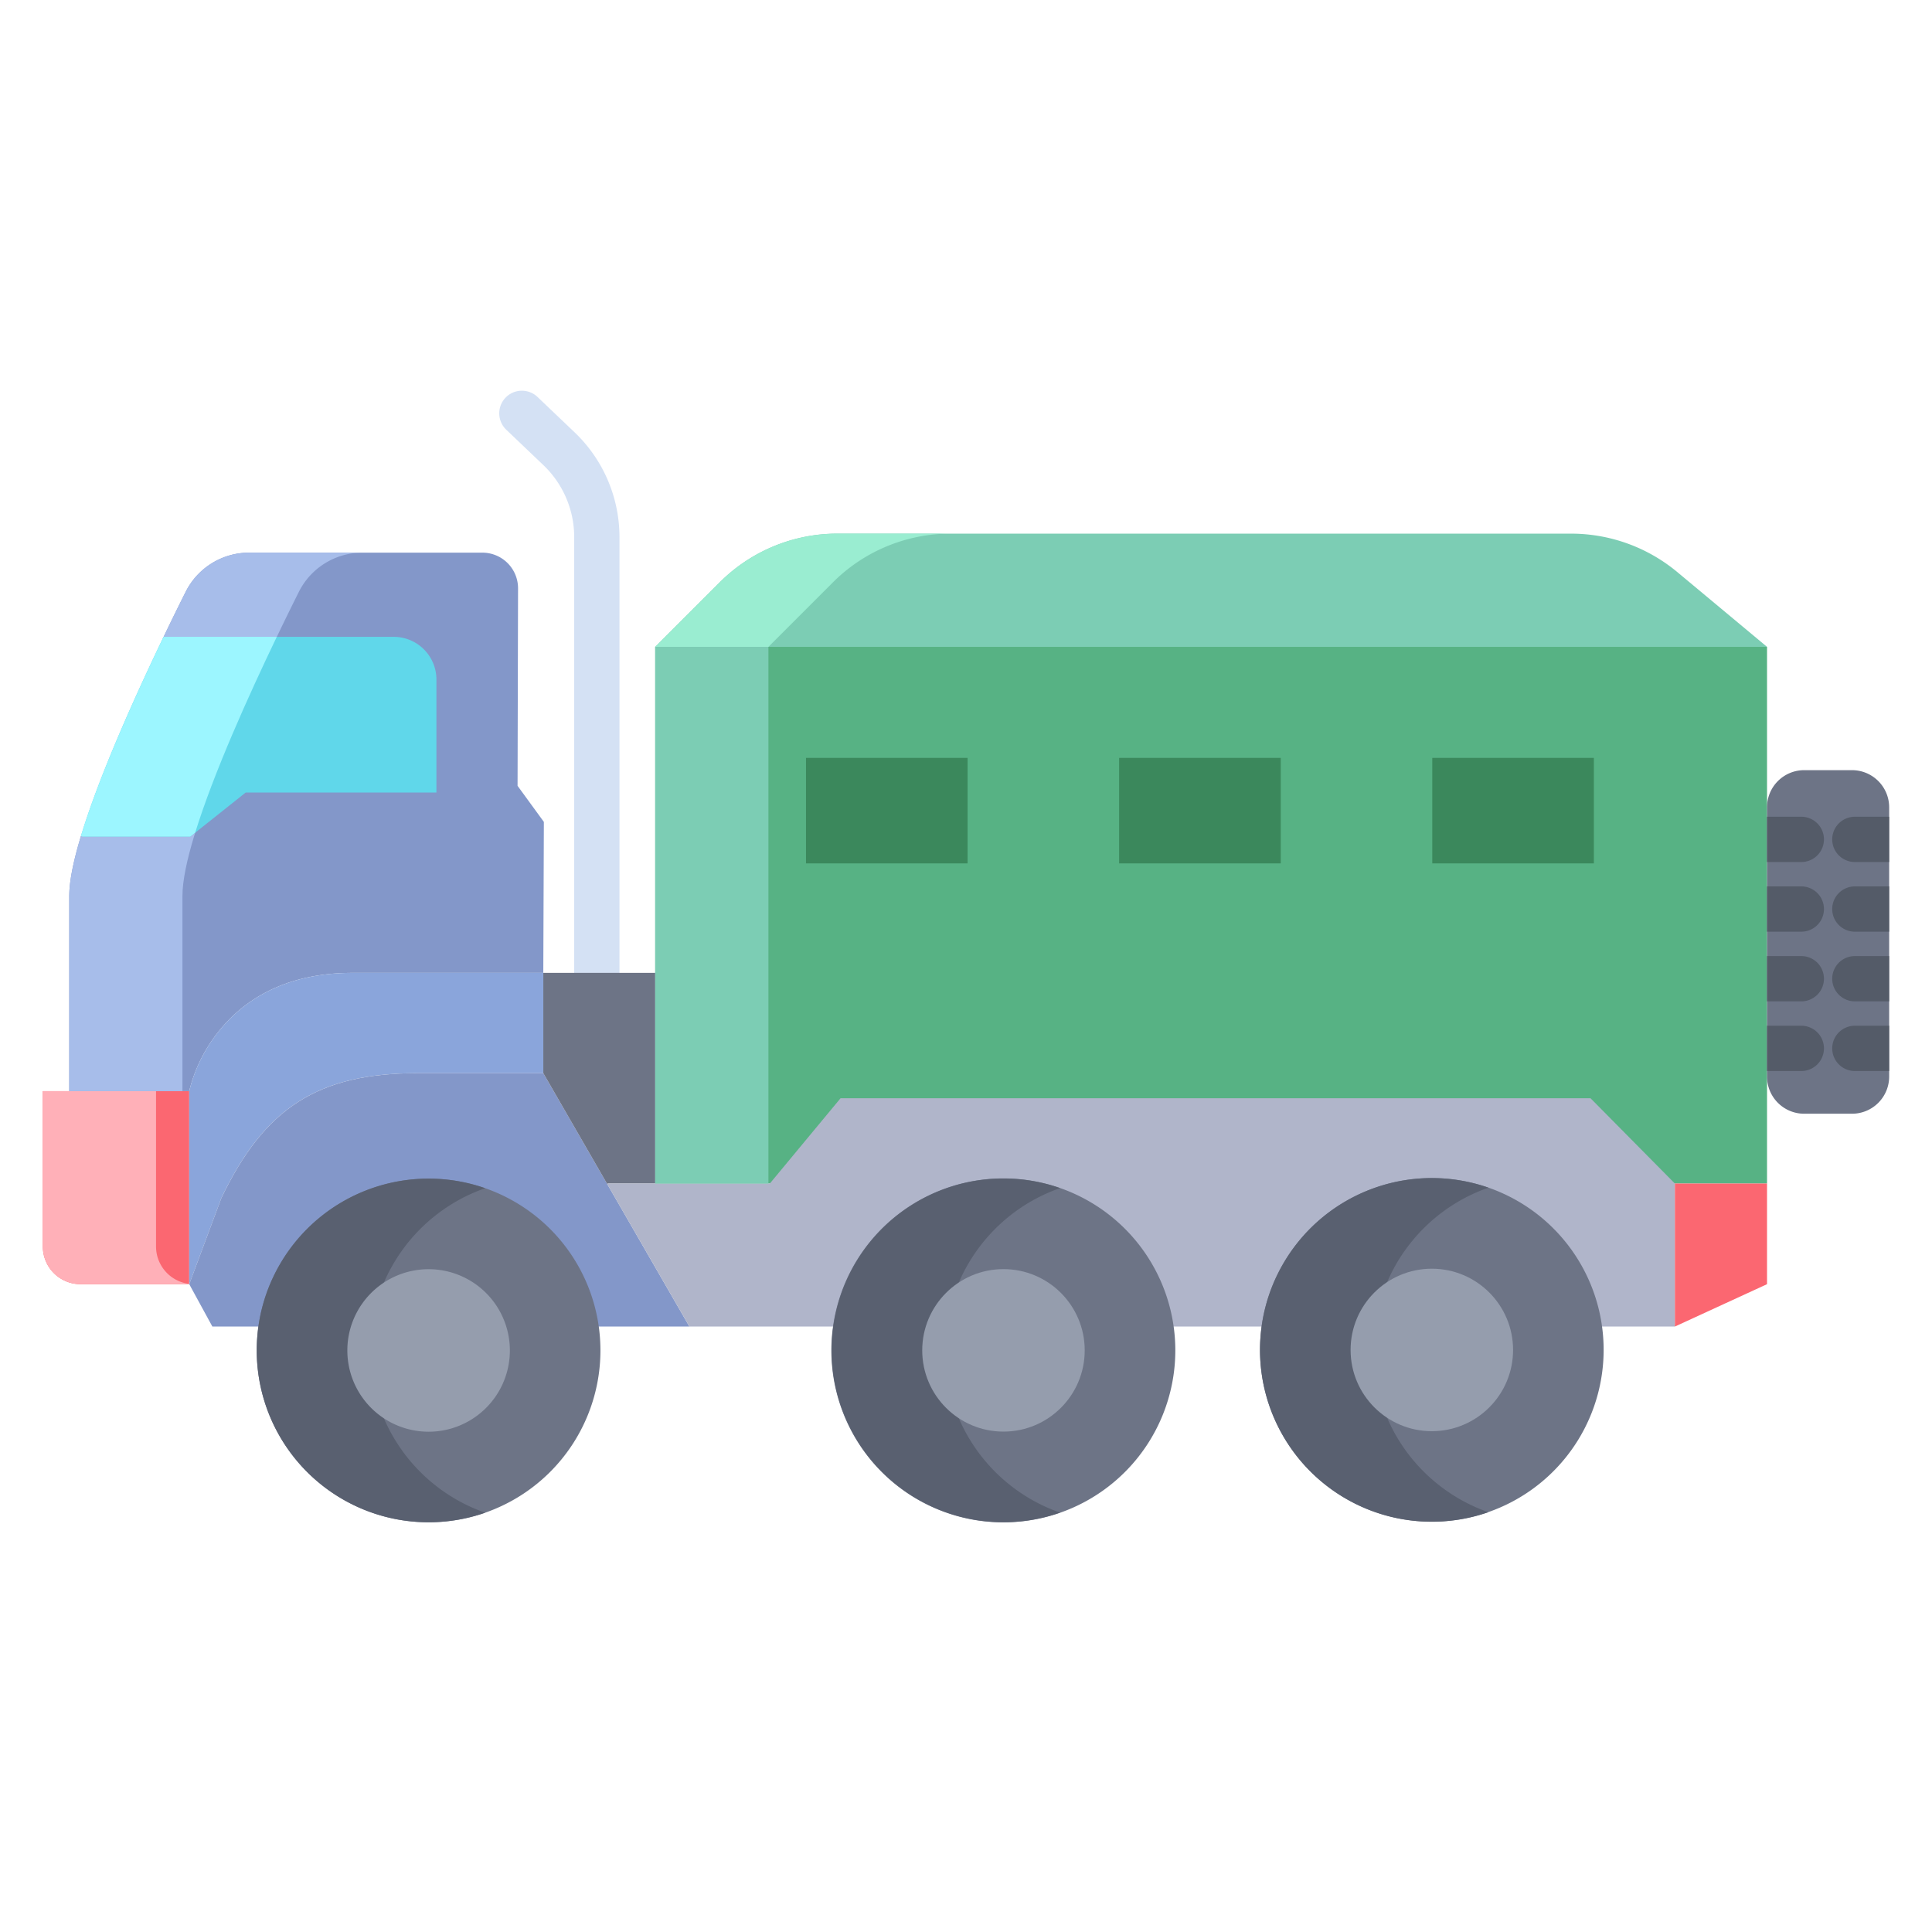 <svg id="Layer_1" height="512" viewBox="0 0 512 512" width="512" xmlns="http://www.w3.org/2000/svg" data-name="Layer 1"><path d="m158.168 264.819a6 6 0 0 1 -6-6v-116.536a26.357 26.357 0 0 0 -8.133-18.99l-9.828-9.371a6 6 0 1 1 8.281-8.684l9.828 9.371a38.4 38.4 0 0 1 11.852 27.674v116.536a6 6 0 0 1 -6 6z" fill="#d4e1f4"/><path d="m468.28 171.42h-294.64l17.11-17.11a44.023 44.023 0 0 1 31.12-12.89h194.47a44.022 44.022 0 0 1 28.18 10.2z" fill="#7ccdb4"/><path d="m173.64 171.42h294.641v142.23h-294.641z" fill="#57b284"/><path d="m11.35 289.16v41.17a9.984 9.984 0 0 0 9.98 9.99h28.82v-51.16z" fill="#fb6771"/><path d="m137.16 208.25.13-52.31a9.451 9.451 0 0 0 -9.46-9.48h-61.81a18.8 18.8 0 0 0 -16.81 10.37c-1.7 3.39-3.7 7.45-5.85 11.94l-21.39 52.95-.52-.16c-1.93 6.36-3.1 11.88-3.1 15.91v51.69h31.8a40.521 40.521 0 0 1 7.68-15.67c6.16-7.83 16.99-15.67 35.61-15.67h50.54l.15-40.01z" fill="#8397c9"/><path d="m93.44 257.82c-18.62 0-29.45 7.84-35.61 15.67a40.521 40.521 0 0 0 -7.68 15.67v51.16l8.49-22.77c11.44-23.92 25.59-33.15 52.11-33.15h33.23v-26.58z" fill="#8aa5db"/><path d="m143.98 284.4h-33.23c-26.52 0-40.67 9.23-52.11 33.15l-8.49 22.77 6.13 11.23h126.42z" fill="#8397c9"/><path d="m143.98 257.82v26.58l16.93 29.37.21-.12h12.52v-55.83z" fill="#6d7486"/><path d="m421.51 291.05h-198.76l-18.74 22.6h-42.89l-.21.12 21.79 37.78h261.16v-37.9z" fill="#b0b5ca"/><path d="m468.28 313.65v26.67l-24.42 11.23v-37.9z" fill="#fb6771"/><path d="m115.66 180.1v29.93h-50.55l-14.69 11.69h-28.45l-.52-.16c4.8-15.9 14.31-37 21.9-52.79h60.98a11.327 11.327 0 0 1 11.33 11.33z" fill="#60d7ea"/><path d="m136.35 318.45a45.515 45.515 0 0 1 22.34 33.16 46.277 46.277 0 0 1 .43 6.27 45.54 45.54 0 1 1 -91.08 0 46.277 46.277 0 0 1 .43-6.27 45.078 45.078 0 0 1 5.67-16.49 45.544 45.544 0 0 1 62.21-16.67z" fill="#6d7486"/><path d="m311.47 357.86a45.577 45.577 0 1 1 -.44-6.31 45.3 45.3 0 0 1 .44 6.31z" fill="#6d7486"/><path d="m424.98 357.75a45.535 45.535 0 1 1 -90.65-6.2 45.056 45.056 0 0 1 5.68-16.57 45.528 45.528 0 0 1 84.97 22.77z" fill="#6d7486"/><path d="m213.6 200.85h42.82v27.96h-42.82z" fill="#3b885c"/><path d="m379.57 200.85h42.82v27.96h-42.82z" fill="#3b885c"/><path d="m296.58 200.85h42.83v27.96h-42.83z" fill="#3b885c"/><path d="m490.82 204.1h-12.72a9.852 9.852 0 0 0 -9.82 9.83v71.4a9.85 9.85 0 0 0 9.82 9.82h12.72a9.852 9.852 0 0 0 9.83-9.82v-71.4a9.854 9.854 0 0 0 -9.83-9.83z" fill="#6d7486"/><path d="m104.14 380.65a45.273 45.273 0 0 1 -6.1-22.77 46.277 46.277 0 0 1 .43-6.27 45.078 45.078 0 0 1 5.67-16.49 45.571 45.571 0 0 1 24.44-20.232 45.553 45.553 0 0 0 -60.11 36.722 46.277 46.277 0 0 0 -.43 6.27 45.55 45.55 0 0 0 60.54 43 45.585 45.585 0 0 1 -24.44-20.233z" fill="#596070"/><path d="m256.5 380.63a45.548 45.548 0 0 1 24.433-65.772 45.541 45.541 0 1 0 0 86 45.577 45.577 0 0 1 -24.433-20.228z" fill="#596070"/><path d="m370.01 380.52a45.551 45.551 0 0 1 24.44-65.772 45.536 45.536 0 1 0 -.02 86 45.644 45.644 0 0 1 -24.42-20.228z" fill="#596070"/><path d="m113.58 336.35a21.535 21.535 0 1 1 -21.53 21.53 21.531 21.531 0 0 1 21.53-21.53z" fill="#959dad"/><circle cx="265.93" cy="357.86" fill="#959dad" r="21.53"/><circle cx="379.45" cy="357.75" fill="#959dad" r="21.53"/><path d="m203.64 171.42 17.11-17.11a44.023 44.023 0 0 1 31.12-12.89h-30a44.023 44.023 0 0 0 -31.12 12.89l-17.11 17.11z" fill="#9aedd1"/><path d="m173.64 171.42v142.23h30v-142.23z" fill="#7ccdb4"/><path d="m41.35 330.33v-41.17h-30v41.17a9.984 9.984 0 0 0 9.98 9.99h28.82v-.076a9.983 9.983 0 0 1 -8.8-9.914z" fill="#ffb0b8"/><path d="m73.36 168.77c2.15-4.49 4.15-8.55 5.85-11.94a18.8 18.8 0 0 1 16.81-10.37h-30a18.8 18.8 0 0 0 -16.81 10.37c-1.7 3.39-3.7 7.45-5.85 11.94z" fill="#a7bdea"/><path d="m48.35 289.16v-51.69c0-4.03 1.17-9.55 3.1-15.91.087-.287.186-.588.276-.879l-1.306 1.039h-28.45l-.3-.092-.223-.068c-1.93 6.36-3.1 11.88-3.1 15.91v51.69h30z" fill="#a7bdea"/><path d="m21.97 221.72h28.45l1.306-1.039c4.874-15.794 14.174-36.406 21.624-51.911h-30c-7.59 15.79-17.1 36.89-21.9 52.79l.223.068z" fill="#9cf6ff"/><g fill="#545b68"><path d="m491.556 216.446a6 6 0 0 0 0 12h9.092v-12z"/><path d="m485.556 240.907a6 6 0 0 0 6 6h9.092v-12h-9.092a6 6 0 0 0 -6 6z"/><path d="m485.556 259.369a6 6 0 0 0 6 6h9.092v-12h-9.092a6 6 0 0 0 -6 6z"/><path d="m485.556 277.83a6 6 0 0 0 6 6h9.092v-12h-9.092a6 6 0 0 0 -6 6z"/><path d="m483.368 222.446a6 6 0 0 0 -6-6h-9.093v12h9.093a6 6 0 0 0 6-6z"/><path d="m477.368 234.907h-9.093v12h9.093a6 6 0 0 0 0-12z"/><path d="m477.368 253.369h-9.093v12h9.093a6 6 0 0 0 0-12z"/><path d="m477.368 271.83h-9.093v12h9.093a6 6 0 0 0 0-12z"/></g></svg>